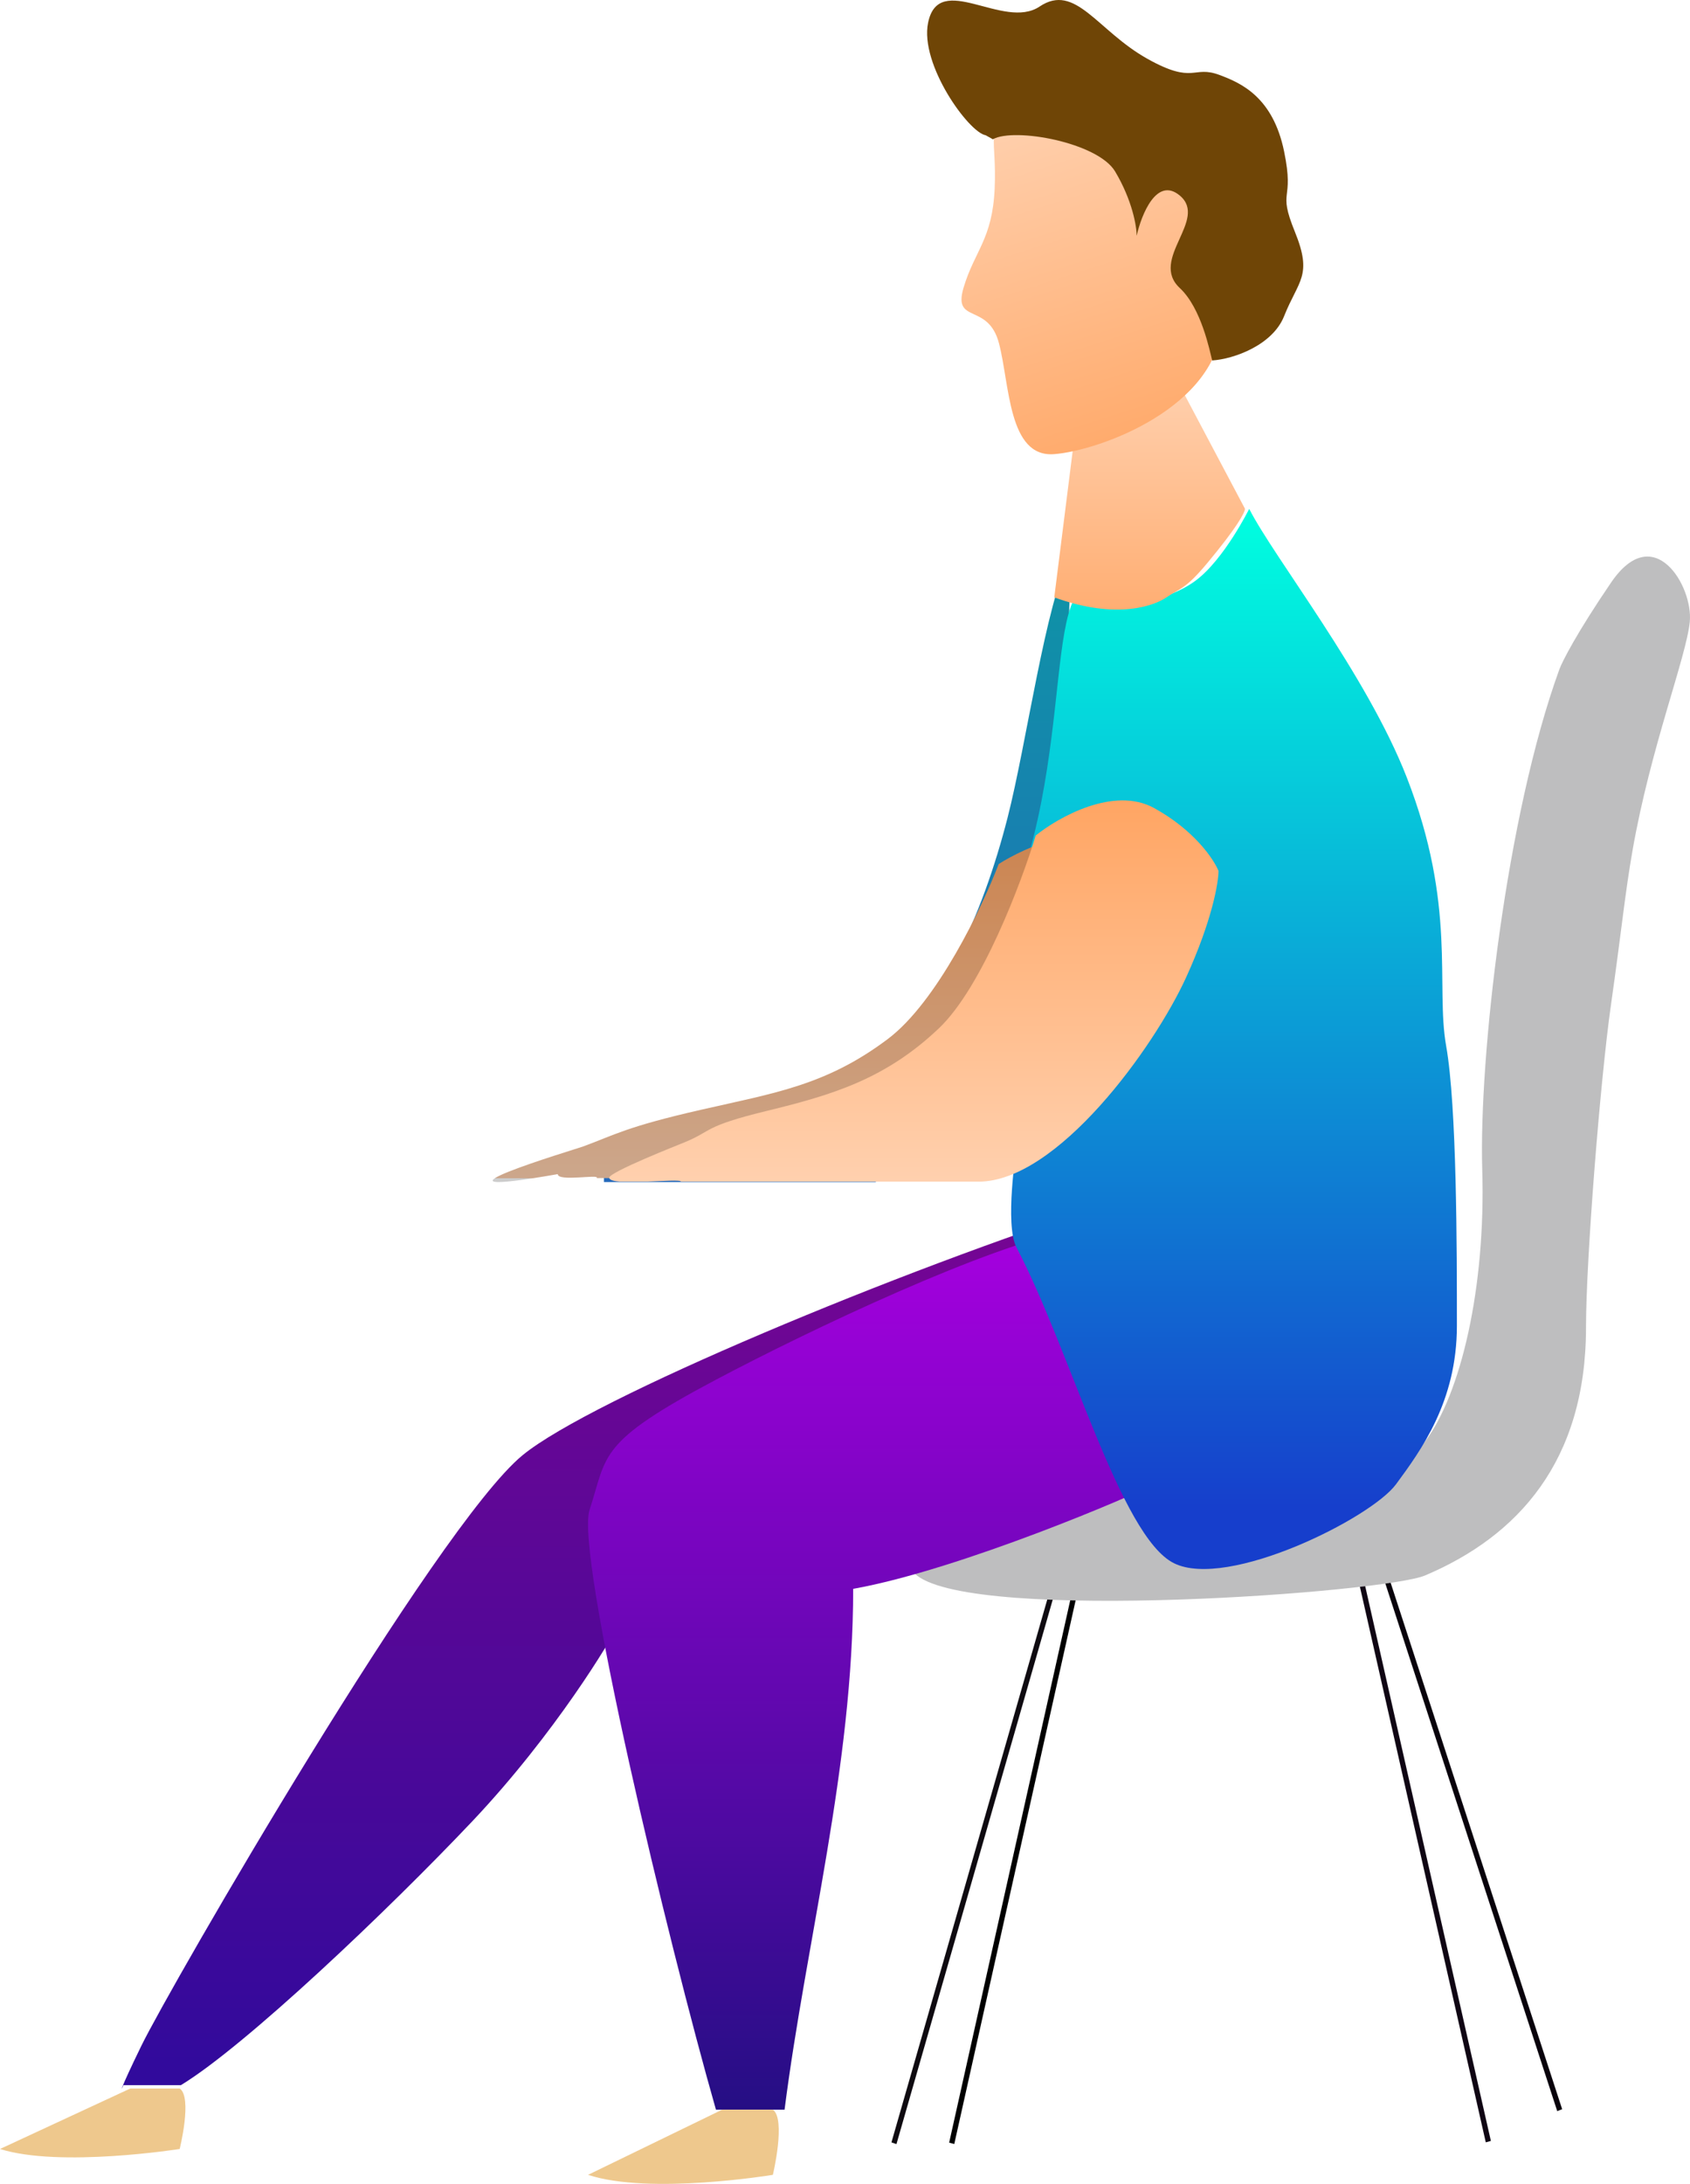 <svg width="319" height="412" viewBox="0 0 319 412" fill="none" xmlns="http://www.w3.org/2000/svg">
<line y1="-0.5" x2="122.265" y2="-0.5" transform="matrix(0.221 0.975 -0.964 0.266 253.431 284.954)" stroke="#100614"/>
<line y1="-0.5" x2="122.501" y2="-0.5" transform="matrix(-0.276 0.961 -0.944 -0.33 202.078 286.445)" stroke="#0F0B11"/>
<line y1="-0.5" x2="123.719" y2="-0.5" transform="matrix(-0.218 0.976 -0.965 -0.263 206.132 283.464)" stroke="black"/>
<line y1="-0.5" x2="117.592" y2="-0.5" transform="matrix(0.31 0.951 -0.929 0.369 257.485 286.445)" stroke="#09020C"/>
<path d="M268.978 271.951C275.732 263.031 280.46 242.961 279.784 220.661C279.143 199.503 284.313 153.814 294.35 126.257C294.898 124.771 297.615 119.419 304.099 109.904C312.203 98.011 319.633 110.647 318.957 117.337C318.282 124.027 311.528 141.124 308.151 160.451C306.694 168.79 306.111 175.331 304.099 189.441C302.059 203.736 299.371 237.675 299.371 250.394C299.371 275.667 286.538 289.791 268.978 297.224C261.413 300.426 184.553 306.144 173.072 297.224C163.886 290.088 169.244 283.844 173.072 281.614H246.69C251.868 278.889 263.575 279.087 268.978 271.951Z" fill="#BEBEBF"/>
<path d="M98.637 274.535C111.671 263.84 169.913 239.626 209.285 227L212 241.112C188.468 250.272 120.631 271.267 116.287 278.991C111.942 286.716 115.608 300.778 116.287 307.215C115.608 308.948 104.882 326.972 89.134 343.609C73.385 360.246 46.368 385.945 34.15 393.372H23.288C22.836 394.61 22.338 394.857 26.683 385.945C32.113 374.804 82.346 287.904 98.637 274.535Z" fill="url(#paint0_linear_1_10)"/>
<path d="M216.935 280.386C217.616 274.679 212.981 247.483 202.621 232C186.489 234.978 153.136 250.759 135.141 260.287C112.648 272.197 114.693 274.43 111.285 284.852C108.559 293.189 126.053 366.239 135.141 398H148.092C152.182 365.991 161.043 333.238 161.043 299.74C181.218 296.167 215.117 281.626 216.935 280.386Z" fill="url(#paint1_linear_1_10)"/>
<path d="M190.179 154.291C193.797 140.183 197.403 113.464 202 105C202 124.418 199.636 168.63 190.179 190.139C180.722 211.648 169.164 221.506 165.224 223H114V216.278L163.254 211.051V199.101C176.954 193.127 185.582 172.215 190.179 154.291Z" fill="url(#paint2_linear_1_10)"/>
<path d="M176.991 222.29H129C129.676 220.863 131.517 216.582 129.895 213.728C128.273 210.874 160.093 207.564 169.556 200.172C203.352 173.772 196.728 125.111 202.676 113.124C206.726 104.963 207.454 110.561 207.507 113.164C211.605 114.769 220.294 113.52 225.657 109.557C231.065 105.561 235.796 96 235.796 96C240.528 105.276 257.967 127.251 265.537 146.659C275 170.918 270.944 185.901 272.972 197.318C275 208.734 275 235.847 275 250.117C275 264.387 268.241 273.591 263.509 280.013C258.778 286.435 231.741 299.907 221.602 294.913C211.463 289.918 202 254.578 191.861 235.313C189.608 231.032 191.861 216.689 191.861 216.689C185.102 205.273 174.963 222.29 176.991 222.29Z" fill="url(#paint3_linear_1_10)"/>
<path d="M214.064 158.296C205.393 154.527 193.419 159.867 188.515 163.008C185.419 171.086 176.902 188.991 167.612 195.991C155.999 204.742 146.257 206.19 132.402 209.346C118.097 212.605 116.074 214.088 110.006 216.312C108.763 216.768 75.66 226.692 105.286 221.502C105.268 222.987 113.247 221.455 112.643 222.243H176.128C193.161 222.243 214.064 199.357 221.032 187.241C226.606 177.548 228 171.086 228 169.066C226.968 167.047 222.735 162.066 214.064 158.296Z" fill="url(#paint4_linear_1_10)"/>
<path d="M214.064 158.296C205.393 154.527 193.419 159.867 188.515 163.008C185.419 171.086 176.902 188.991 167.612 195.991C155.999 204.742 146.257 206.19 132.402 209.346C118.097 212.605 116.074 214.088 110.006 216.312C108.763 216.768 75.66 226.692 105.286 221.502C105.268 222.987 113.247 221.455 112.643 222.243H176.128C193.161 222.243 214.064 199.357 221.032 187.241C226.606 177.548 228 171.086 228 169.066C226.968 167.047 222.735 162.066 214.064 158.296Z" fill="black" fill-opacity="0.2"/>
<path d="M220.176 112.697C218.059 114.151 211 117.057 199 112.697L203.941 73.454L222.294 72L235 95.982C235 96.709 233.387 99.616 227.941 106.156C223.706 111.244 222.869 110.849 220.176 112.697Z" fill="url(#paint5_linear_1_10)"/>
<path d="M217.824 152.429C210.247 148.274 199.784 154.161 195.5 157.624C192.794 166.529 185.353 186.268 177.235 193.986C167.088 203.633 156.941 206.601 144.765 209.569C132.588 212.538 134.618 213.28 129.206 215.506C128.142 215.944 114.947 221.143 115 222.185C115.089 223.949 128.53 222.185 128.53 222.927H184.677C199.559 222.927 217.824 197.696 223.912 184.339C228.782 173.653 230 166.529 230 164.303C229.098 162.076 225.4 156.585 217.824 152.429Z" fill="url(#paint6_linear_1_10)"/>
<path d="M198.95 85.677C207.598 85.023 229.948 76.836 230.643 60.813C230.357 55.988 229.275 44.394 227.235 36.618C225.194 28.842 221.005 20.346 219.166 17.071C211.507 17.76 195.156 19.678 191.02 21.841C185.85 24.545 188.168 25.912 187.751 35.526C187.334 45.14 183.972 47.266 181.886 54.253C179.799 61.24 186.523 56.987 188.563 64.763C190.604 72.539 190.302 86.33 198.95 85.677Z" fill="url(#paint7_linear_1_10)"/>
<path d="M175.189 4.27C173.561 12.161 182.881 25.008 186.049 25.513L187.406 26.272C191.478 23.996 207.224 26.879 210.482 32.342C213.739 37.804 214.554 42.71 214.554 44.481C215.459 40.434 218.354 33.252 222.698 36.894C228.128 41.446 216.869 48.913 222.698 54.343C226.77 58.137 228.354 66.23 228.806 68C232.879 67.747 240.208 65.117 242.38 59.654C245.095 52.826 247.81 52.068 244.416 43.722C241.023 35.376 244.416 38.411 242.38 28.548C240.26 18.278 234.236 15.65 230.164 14.133C225.135 12.259 225.418 16.032 216.59 11.098C207.088 5.788 203.016 -3.317 196.229 1.235C189.442 5.788 177.226 -5.593 175.189 4.27Z" fill="#6F4506"/>
<path d="M0 405.415L24.606 394H33.916C36.355 395.665 33.916 405.415 33.916 405.415C33.916 405.415 11.305 408.982 0 405.415Z" fill="#EEC88D"/>
<path d="M111 410.293L136.309 398H145.885C148.393 399.793 145.885 410.293 145.885 410.293C145.885 410.293 122.628 414.134 111 410.293Z" fill="#EEC88D"/>
<defs>
<linearGradient id="paint0_linear_1_10" x1="117.5" y1="227" x2="117.5" y2="394" gradientUnits="userSpaceOnUse">
<stop stop-color="#770593"/>
<stop offset="1" stop-color="#300A9C"/>
</linearGradient>
<linearGradient id="paint1_linear_1_10" x1="164" y1="232" x2="164" y2="398" gradientUnits="userSpaceOnUse">
<stop stop-color="#A600E0"/>
<stop offset="1" stop-color="#250E84"/>
</linearGradient>
<linearGradient id="paint2_linear_1_10" x1="158" y1="105" x2="158" y2="223" gradientUnits="userSpaceOnUse">
<stop stop-color="#0E94A6"/>
<stop offset="1" stop-color="#2369BB"/>
</linearGradient>
<linearGradient id="paint3_linear_1_10" x1="202" y1="96" x2="202" y2="285.228" gradientUnits="userSpaceOnUse">
<stop stop-color="#00FFE0"/>
<stop offset="1" stop-color="#163ECC"/>
</linearGradient>
<linearGradient id="paint4_linear_1_10" x1="169.958" y1="157" x2="169.958" y2="222.243" gradientUnits="userSpaceOnUse">
<stop stop-color="#FFA563"/>
<stop offset="0.995" stop-color="#FFD0AE"/>
<stop offset="1" stop-color="#FFD0AE"/>
<stop offset="1" stop-color="#FFD0AE"/>
<stop offset="1" stop-color="#FFD0AE" stop-opacity="0"/>
</linearGradient>
<linearGradient id="paint5_linear_1_10" x1="217" y1="72" x2="217" y2="115" gradientUnits="userSpaceOnUse">
<stop stop-color="#FFD0AE"/>
<stop offset="1" stop-color="#FFAE73"/>
</linearGradient>
<linearGradient id="paint6_linear_1_10" x1="179.286" y1="151" x2="179.286" y2="222.927" gradientUnits="userSpaceOnUse">
<stop stop-color="#FFA563"/>
<stop offset="0.995" stop-color="#FFD0AE"/>
<stop offset="1" stop-color="#FFD0AE"/>
<stop offset="1" stop-color="#FFD0AE"/>
<stop offset="1" stop-color="#FFD0AE" stop-opacity="0"/>
</linearGradient>
<linearGradient id="paint7_linear_1_10" x1="197.262" y1="19.713" x2="216.761" y2="80.803" gradientUnits="userSpaceOnUse">
<stop stop-color="#FFD0AE"/>
<stop offset="1" stop-color="#FFAB6D"/>
</linearGradient>
</defs>
</svg>
